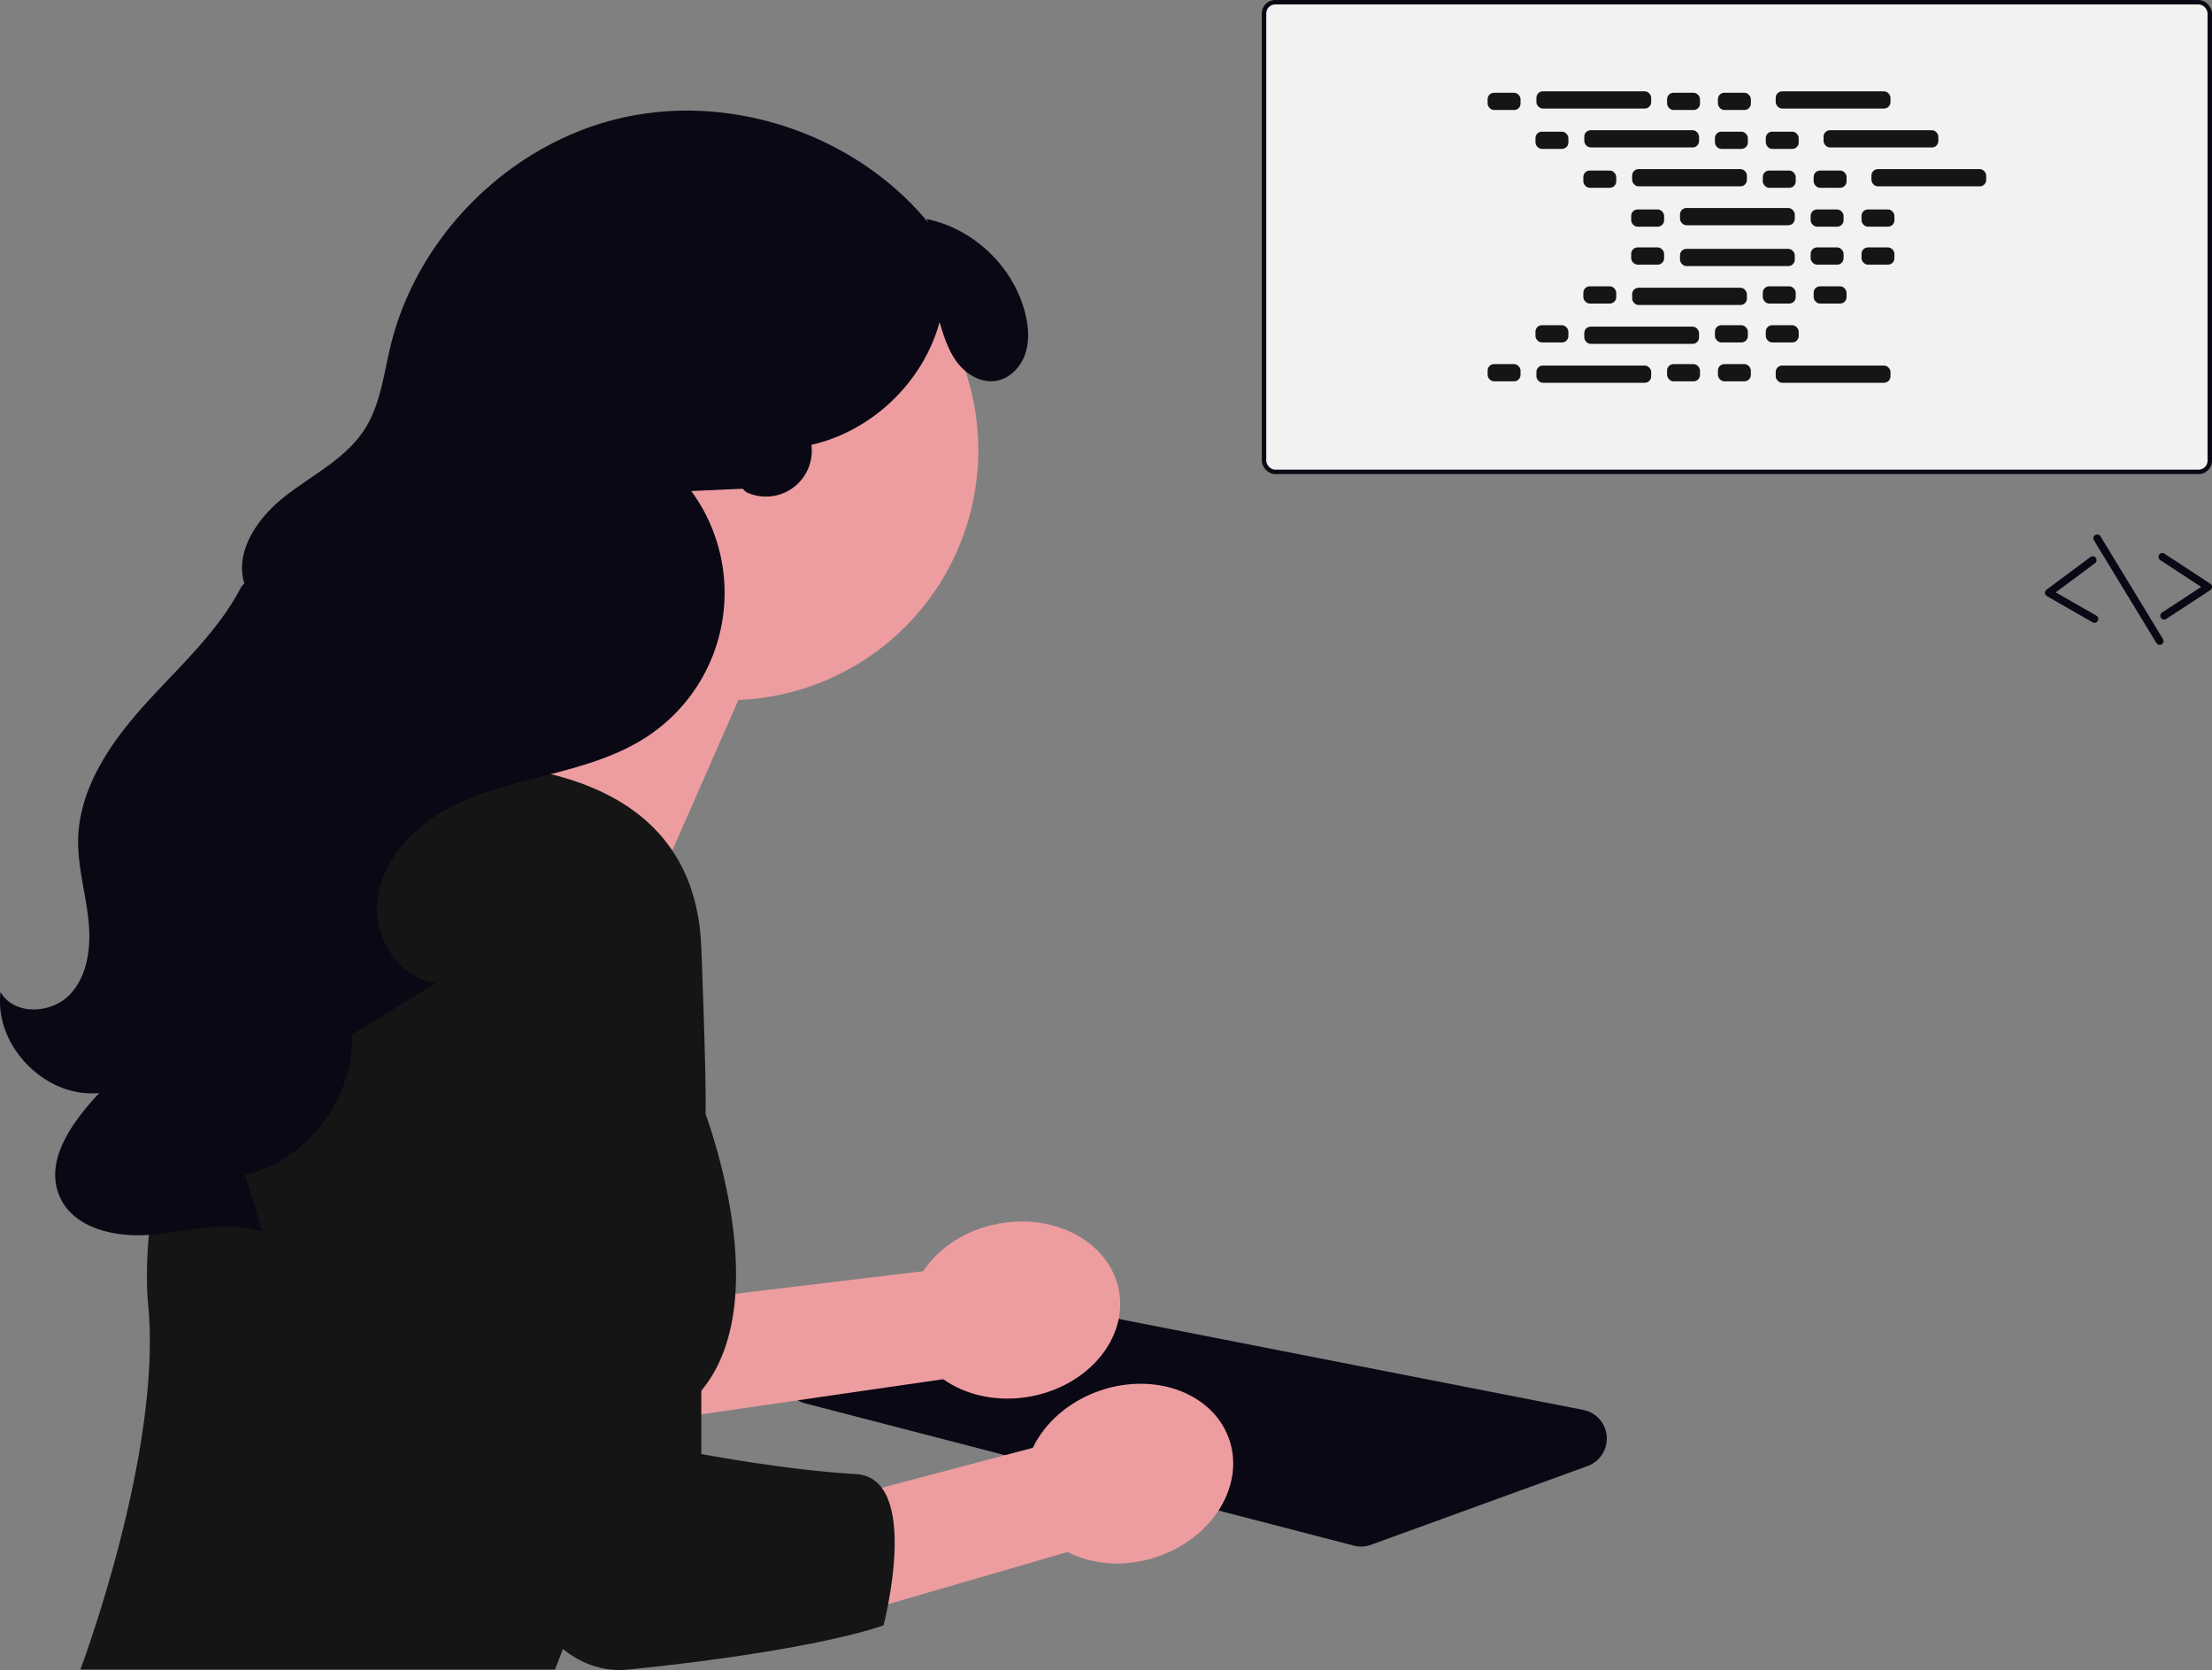<svg xmlns="http://www.w3.org/2000/svg" width="994.037" height="750.305" viewBox="0 0 994.037 750.305" xmlns:xlink="http://www.w3.org/1999/xlink" role="img" artist="Katerina Limpitsouni" source="https://undraw.co/"><rect x="0" y="0" width="994.037" height="750.305" fill="#808080" stroke="none"/><g transform="translate(-598.963 -140)"><g transform="translate(80 -287)"><rect width="427" height="213" rx="6" transform="translate(1086 427)" fill="#090814"/><rect width="423" height="209" rx="4" transform="translate(1088 429)" fill="#f2f2f2"/></g><g transform="translate(-40.39)"><path d="M546.033,672a13.062,13.062,0,0,0,4.481-.793l97.3-35.363a13.132,13.132,0,0,0-1.963-25.23L377.128,558.006a13.159,13.159,0,0,0-6.531.38l-75.086,24.063a13.134,13.134,0,0,0,.712,25.222L542.732,671.58a13.1,13.1,0,0,0,3.3.421Z" transform="translate(704.964 162.823)" fill="#090814"/><path d="M565.407,523.281l-141.124,16.96,25.729,49.618L574.435,571.8c10.245,7.266,24.483,10.5,39.286,7.747,25.9-4.82,43.664-26.1,39.674-47.539s-28.22-34.9-54.12-30.084C584.473,504.674,572.352,512.817,565.407,523.281Z" transform="translate(488.792 187.846)" fill="#ed9da0"/><path d="M516.257,125.082A112.316,112.316,0,1,1,629.2,266.636L570.8,399.5,488.014,281.57s31.031-23.164,52.371-52.972a112.194,112.194,0,0,1-24.128-103.516Z" transform="translate(341.988 187.846)" fill="#ed9da0"/><path d="M666.1,357.019a99.739,99.739,0,0,1,91.615-62.241c50.854-.49,115.585,12.809,118.254,83.091,4.419,116.37,0,69.53,0,69.53s35.107,87.416,0,129.579S810.25,702.244,810.25,702.244H596.918s36.828-97.331,30.5-163.735c-4.293-45.075,16.183-125.846,38.681-181.49Z" transform="translate(78.539 187.846)" fill="#151515"/><path d="M465.9,397.83c5.844,10.536,22.722,9.939,31.05,1.232s9.719-21.984,8.412-33.961-4.836-23.756-4.593-35.8c.464-22.986,14.483-43.422,29.883-60.492s33.008-32.751,43.529-53.192l1.271-1.309c-4.495-14.848,6.407-30.015,18.68-39.5s26.991-16.724,35.371-29.779c7.129-11.106,8.57-24.77,11.69-37.594,12.089-49.686,53.879-90.9,103.727-102.3s105.4,7.556,137.881,47.049l-.781-1.637c21.1,4.271,39.048,21.392,44.311,42.266,1.524,6.047,2.031,12.548,0,18.445s-6.971,11.048-13.13,12.024c-6.606,1.048-13.215-2.839-17.286-8.147s-6.1-11.857-8.054-18.254c-7.332,26.936-30.351,48.974-57.58,55.129a20.6,20.6,0,0,1-29.361,21.212l-1.566-1.491-23.071,1.038a77.307,77.307,0,0,1-19.767,110.287c-13.93,9.184-30.383,13.6-46.549,17.729s-32.654,8.226-46.909,16.9-26.2,22.833-27.841,39.438,9.81,34.733,26.386,36.639l-37.838,23.232c1.126,28.565-20.077,56.433-47.907,62.968q3.821,12.822,7.641,25.645c-15.48-5.505-32.428-.491-48.773,1.177s-36.163-2.3-42.443-17.481c-6.678-16.142,6.073-33.257,17.934-46.081-24.149,2.409-47.3-21.3-44.323-45.382Z" transform="translate(173.708 187.846)" fill="#090814"/><path d="M510.913,602.637l-137.425,36.3,32.34,45.585,120.733-35.087c11.151,5.78,25.7,7.017,39.98,2.243,24.986-8.354,39.636-31.889,32.723-52.567S566.49,568.446,541.5,576.8c-14.28,4.774-25.159,14.514-30.591,25.838Z" transform="translate(592.567 187.846)" fill="#ed9da0"/><path d="M525.622,447.4s6,263.636,91.971,254.844S732.02,682.385,732.02,682.385s17.392-66.4-12.648-67.985-69.243-8.976-69.243-8.976V414.215" transform="translate(304.38 187.846)" fill="#151515"/></g><g transform="translate(3420.188 -16528.031)"><rect width="14.794" height="7.742" rx="2.88" transform="translate(-2152.714 16709.709)" fill="#151515"/><rect width="14.794" height="7.742" rx="2.88" transform="translate(-2072.065 16709.709)" fill="#151515"/><rect width="14.794" height="7.742" rx="2.88" transform="translate(-2049.214 16709.709)" fill="#151515"/><rect width="51.57" height="7.742" rx="2.88" transform="translate(-2130.777 16709.063)" fill="#151515"/><rect width="51.57" height="7.742" rx="2.88" transform="translate(-2023.245 16709.063)" fill="#151515"/><rect width="14.794" height="7.742" rx="2.88" transform="translate(-2131.208 16727.184)" fill="#151515"/><rect width="14.794" height="7.742" rx="2.88" transform="translate(-2050.558 16727.184)" fill="#151515"/><rect width="14.794" height="7.742" rx="2.88" transform="translate(-2027.708 16727.184)" fill="#151515"/><rect width="51.57" height="7.742" rx="2.88" transform="translate(-2109.271 16726.537)" fill="#151515"/><rect width="51.57" height="7.742" rx="2.88" transform="translate(-2001.739 16726.537)" fill="#151515"/><rect width="14.794" height="7.742" rx="2.88" transform="translate(-2109.701 16744.658)" fill="#151515"/><rect width="14.794" height="7.742" rx="2.88" transform="translate(-2029.052 16744.658)" fill="#151515"/><rect width="14.794" height="7.742" rx="2.88" transform="translate(-2006.201 16744.658)" fill="#151515"/><rect width="51.57" height="7.742" rx="2.88" transform="translate(-2087.764 16744.01)" fill="#151515"/><rect width="51.57" height="7.742" rx="2.88" transform="translate(-1980.232 16744.01)" fill="#151515"/><rect width="14.794" height="7.742" rx="2.88" transform="translate(-2088.195 16762.129)" fill="#151515"/><rect width="14.794" height="7.742" rx="2.88" transform="translate(-2007.545 16762.129)" fill="#151515"/><rect width="14.794" height="7.742" rx="2.88" transform="translate(-1984.695 16762.129)" fill="#151515"/><rect width="51.57" height="7.742" rx="2.88" transform="translate(-2066.258 16761.484)" fill="#151515"/><rect width="14.794" height="7.742" rx="2.88" transform="translate(-2072.065 16831.613)" fill="#151515"/><rect width="14.794" height="7.742" rx="2.88" transform="translate(-2049.214 16831.613)" fill="#151515"/><rect width="51.57" height="7.742" rx="2.88" transform="translate(-2023.245 16832.26)" fill="#151515"/><rect width="14.794" height="7.742" rx="2.88" transform="translate(-2152.714 16831.613)" fill="#151515"/><rect width="51.57" height="7.742" rx="2.88" transform="translate(-2130.777 16832.26)" fill="#151515"/><rect width="14.794" height="7.742" rx="2.88" transform="translate(-2131.208 16814.139)" fill="#151515"/><rect width="14.794" height="7.742" rx="2.88" transform="translate(-2050.558 16814.139)" fill="#151515"/><rect width="14.794" height="7.742" rx="2.88" transform="translate(-2027.708 16814.139)" fill="#151515"/><rect width="51.57" height="7.742" rx="2.88" transform="translate(-2109.271 16814.787)" fill="#151515"/><rect width="14.794" height="7.742" rx="2.88" transform="translate(-2109.701 16796.666)" fill="#151515"/><rect width="14.794" height="7.742" rx="2.88" transform="translate(-2029.052 16796.666)" fill="#151515"/><rect width="14.794" height="7.742" rx="2.88" transform="translate(-2006.201 16796.666)" fill="#151515"/><rect width="51.57" height="7.742" rx="2.88" transform="translate(-2087.764 16797.313)" fill="#151515"/><rect width="14.794" height="7.742" rx="2.88" transform="translate(-2088.195 16779.191)" fill="#151515"/><rect width="14.794" height="7.742" rx="2.88" transform="translate(-2007.545 16779.191)" fill="#151515"/><rect width="14.794" height="7.742" rx="2.88" transform="translate(-1984.695 16779.191)" fill="#151515"/><rect width="51.57" height="7.742" rx="2.88" transform="translate(-2066.258 16779.838)" fill="#151515"/></g><g transform="translate(80 33)"><path d="M200.132,634.2a1.7,1.7,0,0,0,.52-.229L220.46,621a1.72,1.72,0,0,0,0-2.878l-20.589-13.486a1.72,1.72,0,0,0-1.885,2.878l18.388,12.045-17.607,11.527a1.722,1.722,0,0,0,1.36,3.11Z" transform="translate(1291.761 -248.875)" fill="#090814"/><path d="M205.067,634.617a1.722,1.722,0,0,0,.435-3.161l-18.26-10.469,17.648-13.111a1.72,1.72,0,0,0-2.051-2.762L183.08,619.792a1.719,1.719,0,0,0,.169,2.876l20.54,11.775a1.721,1.721,0,0,0,1.279.174Z" transform="translate(1255.543 -247.852)" fill="#090814"/><path d="M218.933,651.49a1.656,1.656,0,0,0,.471-.2,1.722,1.722,0,0,0,.577-2.367L191.9,602.755a1.722,1.722,0,1,0-2.941,1.793l28.081,46.17a1.722,1.722,0,0,0,1.9.773Z" transform="translate(1270.991 -254.805)" fill="#090814"/></g></g></svg>